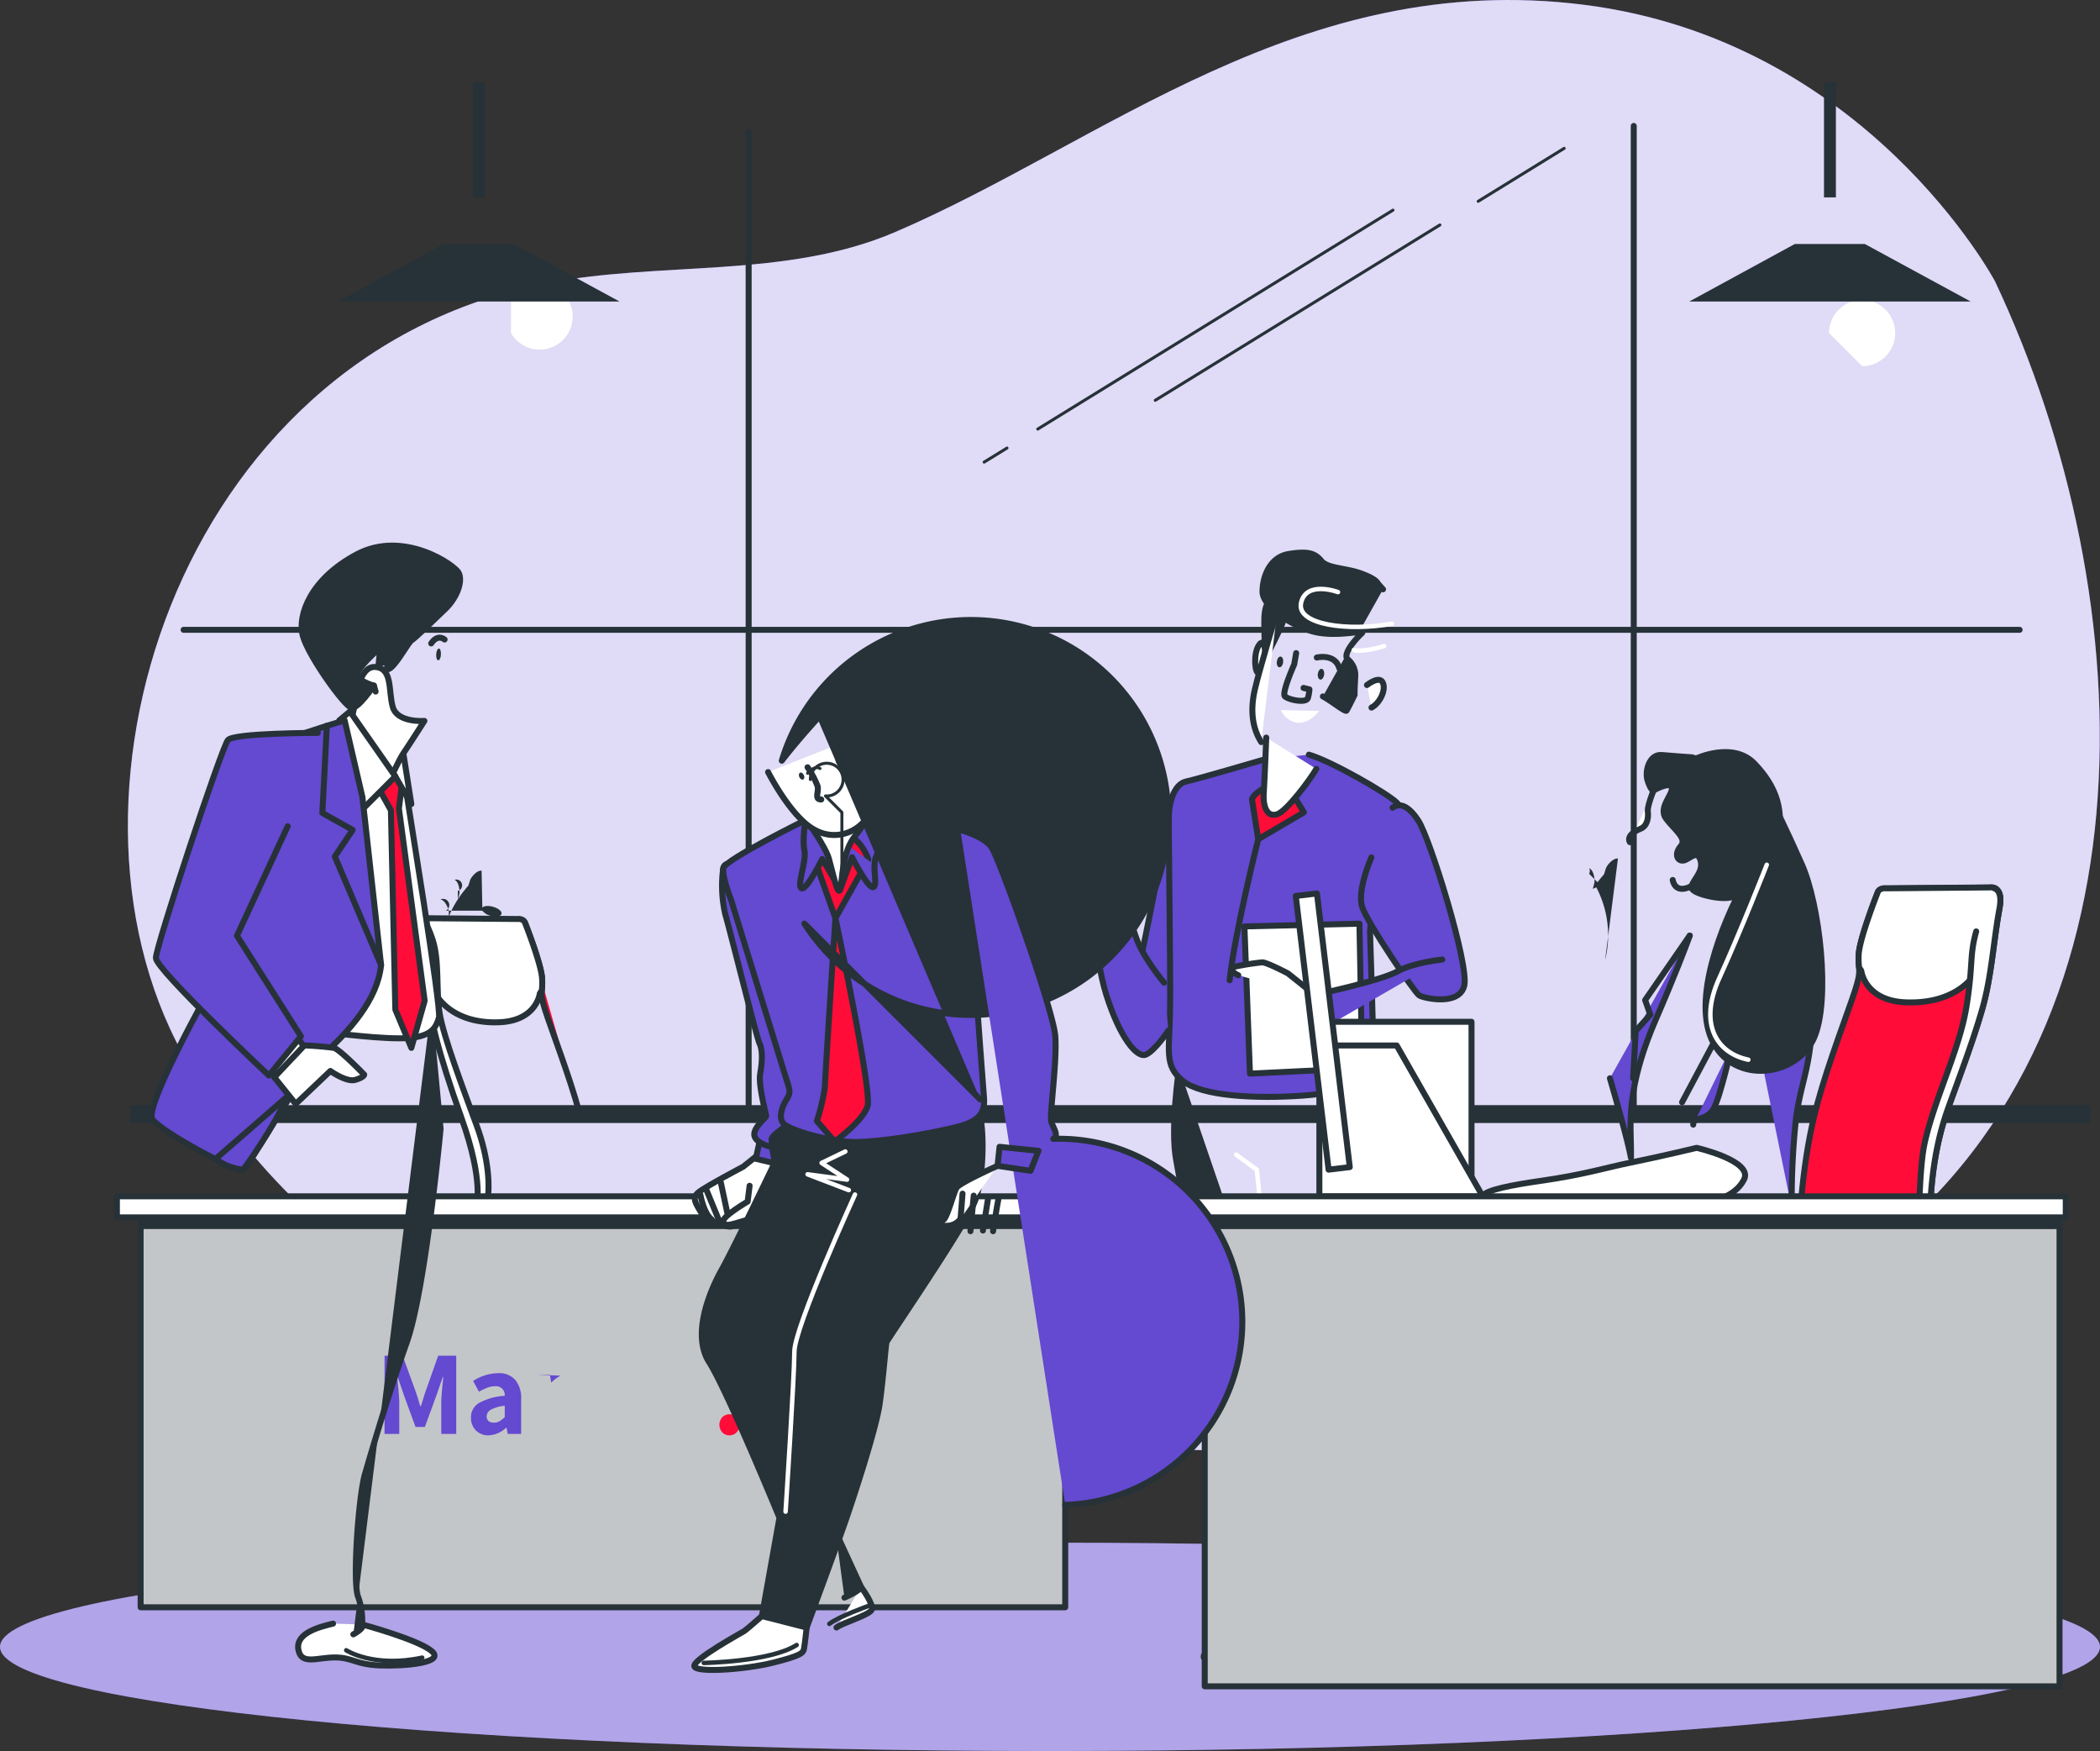 <svg xmlns="http://www.w3.org/2000/svg" width="350.768" height="292.404" viewBox="0 0 350.768 292.404">
  <rect x="0" y="0" width="350.768" height="292.404" fill="#333333" stroke="none"/>
  <g id="Groupe_7" data-name="Groupe 7" transform="translate(-0.792 -0.552)">
    <path id="Tracé_322" data-name="Tracé 322" d="M334.013,47.514S312.6,7.3,265.329,1.346,185.038,24.434,150.251,39.331c-18.225,7.8-39.028,4.777-58.37,8.552C30.035,59.955,6.732,135.589,32.5,178.616c22.3,37.236,61.548,56.6,121.317,61.072s101.693,9.679,155.223-26.81S358.987,100.4,334.013,47.514Z" fill="#6449d1"/>
    <path id="Tracé_323" data-name="Tracé 323" d="M334.013,47.514S312.6,7.3,265.329,1.346,185.038,24.434,150.251,39.331c-18.225,7.8-39.028,4.777-58.37,8.552C30.035,59.955,6.732,135.589,32.5,178.616c22.3,37.236,61.548,56.6,121.317,61.072s101.693,9.679,155.223-26.81S358.987,100.4,334.013,47.514Z" fill="#fff" opacity="0.8"/>
    <path id="Tracé_324" data-name="Tracé 324" d="M176.176,292.956c96.862,0,175.384-7.788,175.384-17.395s-78.522-17.395-175.384-17.395S.792,265.954.792,275.561,79.314,292.956,176.176,292.956Z" fill="#6449d1"/>
    <path id="Tracé_325" data-name="Tracé 325" d="M176.176,292.956c96.862,0,175.384-7.788,175.384-17.395s-78.522-17.395-175.384-17.395S.792,265.954.792,275.561,79.314,292.956,176.176,292.956Z" fill="#fff" opacity="0.5"/>
    <path id="Tracé_326" data-name="Tracé 326" d="M349.949,185.1H22.589v2.983h327.36V185.1Zm-97.2-36.4" fill="#263238"/>
    <path id="Tracé_327" data-name="Tracé 327" d="M271.04,143.922c-.792-.088-1.76.994-2.015,1.637,0,.061-.317.976-.3.976l-.476.563c-.316.379-.66.81-1,1.3a17.242,17.242,0,0,1,1.654,12.457" fill="#263238"/>
    <path id="Tracé_328" data-name="Tracé 328" d="M266.842,148.973s.255-.933.264-.995c.1-.7-.123-2.111-.88-2.455a.948.948,0,0,1-.005.94l1.952,1.952" fill="#263238"/>
    <path id="Tracé_329" data-name="Tracé 329" d="M81.233,145.946c-.748-.079-1.646.941-1.919,1.557,0,.062-.3.933-.281.933-.15.158-.3.334-.458.528-.29.361-.624.774-.95,1.24a17.973,17.973,0,0,0-.986,1.567,12.492,12.492,0,0,0-.88,1.9v-.88c-.088-.668-.65-1.909-1.39-2.041a1.037,1.037,0,0,1,.88,1.878h6.107a2.715,2.715,0,0,0,1.828.931c.8.11,1.387-.1,1.387-.487s-.588-.851-1.387-1.086-1.574-.175-1.828.141" fill="#263238"/>
    <path id="Tracé_330" data-name="Tracé 330" d="M77.282,150.741s.237-.88.246-.932c.088-.669-.123-2.015-.8-2.341a.97.97,0,1,1,.537,1.864" fill="#263238"/>
    <path id="Tracé_331" data-name="Tracé 331" d="M273.68,186.86V21.584M125.84,186.86V22.613M31.46,105.726H338.131" fill="none" stroke="#263238" stroke-linecap="round" stroke-linejoin="round" stroke-width="1"/>
    <path id="Tracé_332" data-name="Tracé 332" d="M77.757,32.195h6.028" fill="#263238"/>
    <path id="Tracé_333" data-name="Tracé 333" d="M86.143,50.646a5.525,5.525,0,1,1,0,5.525" fill="#fff"/>
    <path id="Tracé_334" data-name="Tracé 334" d="M104.271,50.9h-47L74.9,41.3H86.6l17.67,9.6ZM81.76,14.307H79.772V33.515h1.989V14.307ZM303.442,32.195h6.019" fill="#263238"/>
    <path id="Tracé_335" data-name="Tracé 335" d="M306.3,56.172a5.526,5.526,0,1,1,5.527,5.527" fill="#fff"/>
    <path id="Tracé_336" data-name="Tracé 336" d="M329.956,50.9h-47l17.626-9.6h11.7Zm-22.51-36.594h-1.989V33.515h1.989Z" fill="#263238"/>
    <path id="Tracé_337" data-name="Tracé 337" d="M168.995,75.37l-3.819,2.35m68.288-42.076L174.134,72.2M241.3,38.117,193.758,67.4m68.3-42.076-14.361,8.843" fill="none" stroke="#263238" stroke-linecap="round" stroke-linejoin="round" stroke-width="0.5"/>
    <path id="Tracé_338" data-name="Tracé 338" d="M197.739,178.915s-1.531,10.145-.458,15.521,5.069,31.676,6.16,42.419,6.3,27.039,6.609,27.813-.458,2.912-.458,3.836.308,3.08.308,3.08-4.461,2.912-6.767,4.3-1.223,2,.924,2.3,32.56,0,32.56,0,.766-.15-.158-1.531-7.225-5.684-7.225-5.684" fill="#263238" stroke="#263238" stroke-linecap="round" stroke-miterlimit="10" stroke-width="1"/>
    <path id="Tracé_339" data-name="Tracé 339" d="M236.468,276.652c-.924-1.382-7.225-5.684-7.225-5.684v-.308" fill="#fff" stroke="#263238" stroke-linecap="round" stroke-linejoin="round" stroke-width="1"/>
    <path id="Tracé_340" data-name="Tracé 340" d="M203.327,276.836s5.659.414,8-.272" fill="none" stroke="#263238" stroke-linecap="round" stroke-linejoin="round" stroke-width="0.75"/>
    <path id="Tracé_341" data-name="Tracé 341" d="M196.076,136.5s-4.4,23.757-5.535,27.329-.7,11.878,2.64,10.91,4.4-5.939,4.69-7.32.554-25.517.554-29.687S196.076,136.5,196.076,136.5Z" fill="#6449d1" stroke="#263238" stroke-linecap="round" stroke-linejoin="round" stroke-width="1"/>
    <path id="Tracé_342" data-name="Tracé 342" d="M212.1,127.336s-11.352,3.335-13.2,3.722-2.763,3.15-2.86,5.438.29,25.648.193,32.617-1.047,9.344,2.1,11.913,12.021,3.054,20.125,2.482,11.74-3.053,11.74-6.67-.572-20.791-.572-20.791.88-10.013,2.86-14.307,3.141-5.631,1.619-7.154-10.974-6.959-14.687-8.015" fill="#6449d1" stroke="#263238" stroke-linecap="round" stroke-linejoin="round" stroke-width="1"/>
    <path id="Tracé_343" data-name="Tracé 343" d="M209.909,134.015l1.047,6.678,7.63-4.488-3.335-5.437s-4.673,1.434-5.342,3.247Z" fill="#ff0c39" stroke="#263238" stroke-linecap="round" stroke-linejoin="round" stroke-width="1"/>
    <path id="Tracé_344" data-name="Tracé 344" d="M212.7,123.878" fill="#6449d1" stroke="#263238" stroke-linecap="round" stroke-linejoin="round" stroke-width="1"/>
    <path id="Tracé_345" data-name="Tracé 345" d="M212.127,110.513s-.158-3.766-.158-6.063.325-3.519,1.716-4.021,1.8,1.646,1.76,2.79S212.127,110.513,212.127,110.513Z" fill="#263238" stroke="#263238" stroke-linecap="round" stroke-linejoin="round" stroke-width="1"/>
    <path id="Tracé_346" data-name="Tracé 346" d="M212.127,109.615s-.079-2.789-1.065-1.311-.651,4.919,0,4.593,1.065-3.282,1.065-3.282Zm.167,14.105s-.246,6.634-.413,9.256.739,4.1,2.3,3.52,5.333-5.579,6.477-7.541" fill="#fff" stroke="#263238" stroke-linecap="round" stroke-linejoin="round" stroke-width="1"/>
    <path id="Tracé_347" data-name="Tracé 347" d="M214.16,102.4s-2.948,9.758-3.766,13.278-.414,6.485,1.064,8.8" fill="#fff" stroke="#263238" stroke-linecap="round" stroke-linejoin="round" stroke-width="1"/>
    <path id="Tracé_348" data-name="Tracé 348" d="M229.12,114.948s2.05-1.646,2.64-.414-.493,3.44-1.884,4.179" fill="#fff" stroke="#263238" stroke-linecap="round" stroke-linejoin="round" stroke-width="1"/>
    <path id="Tracé_349" data-name="Tracé 349" d="M231.8,98.96l-.88-.985s-.079-.66-2.711-1.637-5.658-.827-6.723-2.138-2.3-1.637-5.412-1.144-4.4,3.687-4.4,6.309,5.659,6.317,9.592,6.889,7.8-.66,6.97.079-3.2,3.362-2.376,4.268a3.533,3.533,0,0,1,1.311,2.543c0,.73-.15,2.419-.114,3.44-.317.642-1.162,2.358-1.356,2.64s-2.543-1.637-3.942-2.376" fill="#263238" stroke="#263238" stroke-linecap="round" stroke-linejoin="round" stroke-width="1"/>
    <path id="Tracé_350" data-name="Tracé 350" d="M224.28,99.427s-5.28-1.98-6.16,1.759,7.92,4.84,15.18,3.52m-6.38,4.4s1.54.44,5.06-.66" fill="none" stroke="#fff" stroke-linecap="round" stroke-linejoin="round" stroke-width="0.75"/>
    <path id="Tracé_351" data-name="Tracé 351" d="M217.293,109.615l-.326,1.883s-2.129,4.761-1.557,5.332,3.608,1.232,3.854.247a6.7,6.7,0,0,0,.246-1.4l-.985-.247m2.217-5.076s3.027-.74,3.767,1.8m-7.867-3.361" fill="none" stroke="#263238" stroke-linecap="round" stroke-linejoin="round" stroke-width="1"/>
    <path id="Tracé_352" data-name="Tracé 352" d="M221.966,113.214c-.071.493-.361.88-.652.818s-.475-.475-.4-.968.352-.879.651-.818S222.027,112.721,221.966,113.214Zm-6.847-2.05c-.071.493-.361.88-.651.818s-.476-.466-.4-.968.352-.88.651-.818S215.18,110.671,215.119,111.164Z" fill="#263238"/>
    <path id="Tracé_353" data-name="Tracé 353" d="M221.147,119.285c-3.432,4.074-6.16.713-6.4-.158Z" fill="#fff"/>
    <path id="Tracé_354" data-name="Tracé 354" d="M210.957,140.693s-4,15.925-4.77,23.554" fill="#ff0c39" stroke="#263238" stroke-linecap="round" stroke-linejoin="round" stroke-width="1"/>
    <path id="Tracé_355" data-name="Tracé 355" d="M229.859,143.728s-2.455,5.535-1.531,8.3,8.756,14.289,9.522,14.755,6.767,1.839,7.532-1.689-5.684-24.434-7.682-27.505-3.52-2.772-4.3-2.156" fill="#6449d1"/>
    <path id="Tracé_356" data-name="Tracé 356" d="M229.859,143.728s-2.455,5.535-1.531,8.3,8.756,14.289,9.522,14.755,6.767,1.839,7.532-1.689-5.684-24.434-7.682-27.505-3.52-2.772-4.3-2.156" fill="none" stroke="#263238" stroke-linecap="round" stroke-linejoin="round" stroke-width="1"/>
    <path id="Tracé_357" data-name="Tracé 357" d="M208.651,155.255l.924,24.584,18.753-.916-.467-24.126-19.21.458Z" fill="#fff" stroke="#263238" stroke-linecap="round" stroke-linejoin="round" stroke-width="1"/>
    <path id="Tracé_358" data-name="Tracé 358" d="M241.7,160.789s-4.761.458-7.533,2-13.525,3.837-13.525,3.837l.616,5.992" fill="#6449d1"/>
    <path id="Tracé_359" data-name="Tracé 359" d="M241.7,160.789s-4.761.458-7.533,2-13.525,3.837-13.525,3.837l.616,5.992" fill="none" stroke="#263238" stroke-linecap="round" stroke-linejoin="round" stroke-width="1"/>
    <path id="Tracé_360" data-name="Tracé 360" d="M221.1,167.239,215.92,163.1s-3.52-1.848-4.3-1.848a45.02,45.02,0,0,0-4.761.765c-.616.159-.308.924.766,1.391" fill="#fff" stroke="#263238" stroke-linecap="round" stroke-linejoin="round" stroke-width="1"/>
    <path id="Tracé_361" data-name="Tracé 361" d="M195.231,164.652s-3.59-4.276-4.69-7.594-3.591-9.678-3.591-9.678l-4-.141s.414,12.424,2.64,19.472,5.1,10.629,6.627,9.942,3.731-4,3.731-4" fill="#6449d1"/>
    <path id="Tracé_362" data-name="Tracé 362" d="M195.231,164.652s-3.59-4.276-4.69-7.594-3.591-9.678-3.591-9.678l-4-.141s.414,12.424,2.64,19.472,5.1,10.629,6.627,9.942,3.731-4,3.731-4" fill="none" stroke="#263238" stroke-linecap="round" stroke-linejoin="round" stroke-width="1"/>
    <path id="Tracé_363" data-name="Tracé 363" d="M191.1,131.8" fill="#fff" stroke="#263238" stroke-linecap="round" stroke-linejoin="round" stroke-width="1"/>
    <path id="Tracé_364" data-name="Tracé 364" d="M182.163,137.2s.493-2.578,1.4-3.212,4.057-2.446,4.189-1.6-.977,1.76-1.76,2.367-2.446,2.8-2.446,3.774a8.135,8.135,0,0,0,.563,2.376s-.88,1.61-1.54,1.813-1.17-2.93-.4-5.517Z" fill="#fff" stroke="#263238" stroke-linecap="round" stroke-linejoin="round" stroke-width="1"/>
    <path id="Tracé_365" data-name="Tracé 365" d="M182.3,138.739s.493-2.586,1.4-3.211,4.048-2.446,4.189-1.61-.977,1.759-1.76,2.375-2.447,2.8-2.447,3.775a8.105,8.105,0,0,0,.564,2.376s-.88,1.6-1.54,1.812S181.538,141.326,182.3,138.739Z" fill="#fff" stroke="#263238" stroke-linecap="round" stroke-linejoin="round" stroke-width="1"/>
    <path id="Tracé_366" data-name="Tracé 366" d="M182.48,145.655s-1.118-3.845-.977-5.376.7-2.868,1.47-2.939,4.048-1.258,4.048-.351-3,1.891-3,1.891,1.883,2.446,1.813,3.7" fill="#fff"/>
    <path id="Tracé_367" data-name="Tracé 367" d="M182.48,145.655s-1.118-3.845-.977-5.376.7-2.868,1.47-2.939,4.048-1.258,4.048-.351-3,1.891-3,1.891,1.883,2.446,1.813,3.7" fill="none" stroke="#263238" stroke-linecap="round" stroke-linejoin="round" stroke-width="1"/>
    <path id="Tracé_368" data-name="Tracé 368" d="M207.27,193.362l3.458,2.534,8.07,79.295" fill="none" stroke="#fff" stroke-linecap="round" stroke-linejoin="round" stroke-width="0.75"/>
    <path id="Tracé_369" data-name="Tracé 369" d="M88.493,154.665s2.728,6.872,2.851,9.336-.51,2.067.52,5.279,4.021,10.884,5.71,17.1" fill="#ff0c39" stroke="#263238" stroke-linecap="round" stroke-linejoin="round" stroke-width="1"/>
    <path id="Tracé_370" data-name="Tracé 370" d="M69.978,155.44c.15-1.813,1.53-1.558,1.53-1.558l15.691.132s1.038-.132,1.294.651c0,0,2.728,6.872,2.85,9.336a11.075,11.075,0,0,1-.052,1.944l-.334.511s-.52,4.54-6.741,4.8-9.68-2.6-11.018-5.323-1.813-7.127-2.85-9.679c-.106-.3-.239-.519-.37-.818Z" fill="#fff" stroke="#263238" stroke-linecap="round" stroke-linejoin="round" stroke-width="1"/>
    <path id="Tracé_371" data-name="Tracé 371" d="M72.424,166.72c0-3.115-1.69-6.221-2.34-9.723-.45-2.42.4-2.983.976-3.1.22.079,1.02.545,2.006,3.616,1.17,3.625.52,8.42,1.17,12.318s3.89,12.451,6.222,18.8c1.919,5.227,2.35,10.277,1.567,13.348h-1.7s1.426-3.889-2.464-14.773-5.438-17.4-5.438-20.492Zm96.035,35.028H152.847" fill="#fff" stroke="#263238" stroke-linecap="round" stroke-linejoin="round" stroke-width="1"/>
    <path id="Tracé_372" data-name="Tracé 372" d="M166.505,150.169l-3.539-.425-5.482,45.7,3.539.425Zm.017-.018" fill="#fff" stroke="#263238" stroke-linecap="round" stroke-linejoin="round" stroke-width="1"/>
    <path id="Tracé_373" data-name="Tracé 373" d="M178.719,201.642H24.279v67.311h154.44Z" fill="#263238"/>
    <path id="Tracé_374" data-name="Tracé 374" d="M178.719,201.642H24.279v67.311h154.44Z" fill="#fff" opacity="0.72"/>
    <path id="Tracé_375" data-name="Tracé 375" d="M178.719,201.642H24.279v67.311h154.44Z" fill="none" stroke="#263238" stroke-linecap="round" stroke-linejoin="round" stroke-width="1"/>
    <path id="Tracé_376" data-name="Tracé 376" d="M178.754,203.551H24.3v2.235H178.754Z" fill="#263238"/>
    <path id="Tracé_377" data-name="Tracé 377" d="M180.039,200.322H20.319v3.52h159.72Z" fill="#fff" stroke="#263238" stroke-linecap="round" stroke-linejoin="round" stroke-width="1"/>
    <path id="Tracé_378" data-name="Tracé 378" d="M333.2,148.77l-17.353.15s-1.144-.15-1.435.712c0,0-3.009,7.6-3.159,10.33s.581,2.288-.572,5.878-4.444,12.045-6.31,18.935c-2.508,9.256-3.159,19.076-3.317,28.622,0,1.531-.942,14.721,1.443,14.721,1.98,0,20.24,2.419,20.46-1.1.88-14.025-1.654-27.734,3.221-41.354,1.892-5.28,4.057-10.893,5.667-16.437s1.883-11.306,2.93-16.981c.722-3.907-1.575-3.476-1.575-3.476Z" fill="#ff0c39" stroke="#263238" stroke-linecap="round" stroke-linejoin="round" stroke-width="1"/>
    <path id="Tracé_379" data-name="Tracé 379" d="M334.9,150.46c-.167-2-1.7-1.716-1.7-1.716l-17.353.149s-1.144-.149-1.435.713c0,0-3.009,7.6-3.159,10.33a13.5,13.5,0,0,0,.062,2.156l.369.563s.572,5.024,7.463,5.279,10.753-2.868,12.188-5.878,2.006-7.918,3.159-10.752c.114-.237.255-.528.4-.844Z" fill="#fff" stroke="#263238" stroke-linecap="round" stroke-linejoin="round" stroke-width="1"/>
    <path id="Tracé_380" data-name="Tracé 380" d="M330.88,156.091c-1.162,4.188-.466,5.358-1.628,12.573s-5.35,15.354-6.987,22.807-.88,33.752-.7,34.913a11.2,11.2,0,0,1,.105,1.866c.775-.291,1.25-.7,1.285-1.241.88-14.025-1.654-27.734,3.221-41.354,1.892-5.28,4.057-10.893,5.667-16.436s1.883-11.307,2.93-16.982c.44-2.376-.255-3.133-.88-3.352" fill="#fff" stroke="#263238" stroke-linecap="round" stroke-linejoin="round" stroke-width="1"/>
    <path id="Tracé_381" data-name="Tracé 381" d="M269.7,180.613c.88,2.983,2.992,10.418,3.52,13.295,0-1.232,0-2.42-.044-3.4-.141-4.153,0-10.04,4.162-19.648,3.194-7.382,5.034-12.213,5.711-14.078" fill="#6449d1" stroke="#263238" stroke-linecap="round" stroke-linejoin="round" stroke-width="1"/>
    <path id="Tracé_382" data-name="Tracé 382" d="M248.046,201.264s-1.875,2.833-3.2,4.637-3.449,5.279-1.971,5.429,3.124-1.311,4.77-2.138" fill="#fff" stroke="#263238" stroke-linecap="round" stroke-linejoin="round" stroke-width="1"/>
    <path id="Tracé_383" data-name="Tracé 383" d="M248.926,204.924s-8,0-9.3.748-5.764,21.751-9.477,30.3c0,0-2.975,7.435-5.4,10.972-.88,1.241-4.84,2.789-7.629,3.52s-3.9,1.3-3.52,2.05,6.16,2.041,8.738,2.419a15.366,15.366,0,0,0,5.025-.378c.748,0,1.672.933,3.159.378s.554-4.469.554-6.7,2.79-10.225,5.949-13.577,9.3-16.172,10.6-20.079,1.672-4.83,1.672-4.83" fill="#fff"/>
    <path id="Tracé_384" data-name="Tracé 384" d="M248.926,204.924s-8,0-9.3.748-5.764,21.751-9.477,30.3c0,0-2.975,7.435-5.4,10.972-.88,1.241-4.84,2.789-7.629,3.52s-3.9,1.3-3.52,2.05,6.16,2.041,8.738,2.419a15.366,15.366,0,0,0,5.025-.378c.748,0,1.672.933,3.159.378s.554-4.469.554-6.7,2.79-10.225,5.949-13.577,9.3-16.172,10.6-20.079,1.672-4.83,1.672-4.83" fill="none" stroke="#263238" stroke-linecap="round" stroke-linejoin="round" stroke-width="1"/>
    <path id="Tracé_385" data-name="Tracé 385" d="M247,209.411" fill="#fff" stroke="#263238" stroke-linecap="round" stroke-linejoin="round" stroke-width="1"/>
    <path id="Tracé_386" data-name="Tracé 386" d="M242.6,209.015s6.328,6.881,14.362,10.075l2.79-13.568s-11.907-2.05-20.091.185" fill="#fff"/>
    <path id="Tracé_387" data-name="Tracé 387" d="M242.6,209.015s6.328,6.881,14.362,10.075l2.79-13.568s-11.907-2.05-20.091.185" fill="none" stroke="#263238" stroke-linecap="round" stroke-linejoin="round" stroke-width="1"/>
    <path id="Tracé_388" data-name="Tracé 388" d="M300.08,202.372a125.149,125.149,0,0,1,.722-15.2c.88-6.449,2.728-8.746,2.728-18.636,0-9.212-9.319-11.438-12.8-11.966" fill="#6449d1" stroke="#263238" stroke-linecap="round" stroke-linejoin="round" stroke-width="1"/>
    <path id="Tracé_389" data-name="Tracé 389" d="M283.017,156.795l-7.436,10.761.863,2.437-2.438,2.727-.431,7.893m16.35-19.8-.431,8.6-3.01,1.865,1.144,2.3-5.878,11.042" fill="none" stroke="#263238" stroke-linecap="round" stroke-linejoin="round" stroke-width="1"/>
    <path id="Tracé_390" data-name="Tracé 390" d="M277.587,131.1s-1.7,3.819-1.557,4.954-.132,2.472-1.232,2.9-2.3,1.293-1.76,2.234" fill="#fff" stroke="#263238" stroke-linecap="round" stroke-linejoin="round" stroke-width="1"/>
    <path id="Tracé_391" data-name="Tracé 391" d="M280.192,147.5s.3,2.42,3.019,1.074" fill="none" stroke="#263238" stroke-linecap="round" stroke-linejoin="round" stroke-width="1"/>
    <path id="Tracé_392" data-name="Tracé 392" d="M283.448,127.02s-3.062-.2-5.1-.388-2.851,2.64-2.376,4.2.942,1.76.942,1.76,2.833-1.645,3.115-.528-2.341,3.326-.959,5.183,3.59,3.308,2.455,4.61-.563,2.526.44,2.4,2.349-2.023,2.895.071-2,3.713-1.452,4.663,5.764,2.173,7.225,1.126,5.1-2.067,6.811-8.059,0-10.26-3.608-14.008-9.777-.818-9.777-.818l-.607-.211Z" fill="#263238" stroke="#263238" stroke-linecap="round" stroke-linejoin="round" stroke-width="1"/>
    <path id="Tracé_393" data-name="Tracé 393" d="M289.027,131.833" fill="none" stroke="#fff" stroke-linecap="round" stroke-linejoin="round" stroke-width="0.75"/>
    <path id="Tracé_394" data-name="Tracé 394" d="M248.046,201.264l.431-1c.431-1,5.034-1.857,9.583-2.508,7.366-1.047,10.965-2.226,15.233-3.088,5.28-1.074,10.894-2.437,10.894-2.437s9.469,2.146,7.92,5.279-5.887,3.73-5.887,3.73H250.264" fill="#fff"/>
    <path id="Tracé_395" data-name="Tracé 395" d="M248.046,201.264l.431-1c.431-1,5.034-1.857,9.583-2.508,7.366-1.047,10.965-2.226,15.233-3.088,5.28-1.074,10.894-2.437,10.894-2.437s9.469,2.146,7.92,5.279-5.887,3.73-5.887,3.73H250.264" fill="none" stroke="#263238" stroke-linecap="round" stroke-linejoin="round" stroke-width="1"/>
    <path id="Tracé_396" data-name="Tracé 396" d="M290.075,175.158s-1.866,8.323-3.019,10.47-3.581,1.434-3.44,2.728" fill="#6449d1"/>
    <path id="Tracé_397" data-name="Tracé 397" d="M290.075,175.158s-1.866,8.323-3.019,10.47-3.581,1.434-3.44,2.728" fill="none" stroke="#263238" stroke-linecap="round" stroke-linejoin="round" stroke-width="1"/>
    <path id="Tracé_398" data-name="Tracé 398" d="M287.329,189.922" fill="none" stroke="#263238" stroke-linecap="round" stroke-linejoin="round" stroke-width="0.75"/>
    <path id="Tracé_399" data-name="Tracé 399" d="M295.575,136.98s.281,4.3-3.441,11.042-8.9,19.648-5.166,26.67,13.913,5.6,16.782-.713,1-22.376-2.006-29.115-4.3-9.178-4.3-9.178-1.76-.862-1.865,1.294Z" fill="#263238" stroke="#263238" stroke-linecap="round" stroke-linejoin="round" stroke-width="1"/>
    <path id="Tracé_400" data-name="Tracé 400" d="M296.947,175.615" fill="none" stroke="#fff" stroke-linecap="round" stroke-linejoin="round" stroke-width="0.75"/>
    <path id="Tracé_401" data-name="Tracé 401" d="M295.9,144.96s-4.4,11.219-7.92,18.918-.44,12.538,4.84,13.638" fill="none" stroke="#fff" stroke-linecap="round" stroke-linejoin="round" stroke-width="0.75"/>
    <path id="Tracé_402" data-name="Tracé 402" d="M281.134,202.373s-.651,7.32.7,8.332,11.158,4.065,17.6,2.033m-26.057-7.409,6.089,1.021" fill="none" stroke="#263238" stroke-linecap="round" stroke-linejoin="round" stroke-width="1"/>
    <path id="Tracé_403" data-name="Tracé 403" d="M249.472,274.347c2.085-.88,4.4-4.558,6.661-4.4,2.4.141,2.7-1.012,2.7-3.387" fill="#6449d1" stroke="#263238" stroke-linecap="round" stroke-linejoin="round" stroke-width="1"/>
    <path id="Tracé_404" data-name="Tracé 404" d="M297.361,261.993l-.115-.088v-16.2h2.324V235.465h-8.616v10.242h2.332v16.5l-20.6,6.564V270.4" fill="#263238" stroke="#263238" stroke-linecap="round" stroke-linejoin="round" stroke-width="1"/>
    <path id="Tracé_405" data-name="Tracé 405" d="M320.76,225.469H271.92" fill="#263238" stroke="#263238" stroke-linecap="round" stroke-linejoin="round" stroke-width="1"/>
    <path id="Tracé_406" data-name="Tracé 406" d="M222.42,199.09h24.164V171.181H222.42Z" fill="#fff" stroke="#263238" stroke-linecap="round" stroke-linejoin="round" stroke-width="1"/>
    <path id="Tracé_407" data-name="Tracé 407" d="M248.459,200.34H221.17v-25.2h12.919Z" fill="#fff" stroke="#263238" stroke-linecap="round" stroke-linejoin="round" stroke-width="1"/>
    <path id="Tracé_408" data-name="Tracé 408" d="M215.318,201.748H230.93" fill="#fff" stroke="#263238" stroke-linecap="round" stroke-linejoin="round" stroke-width="1"/>
    <path id="Tracé_409" data-name="Tracé 409" d="M222.71,195.873l3.539-.424-5.483-45.7-3.538.424Z" fill="#fff" stroke="#263238" stroke-linecap="round" stroke-linejoin="round" stroke-width="1"/>
    <path id="Tracé_410" data-name="Tracé 410" d="M217.254,150.151" fill="#fff" stroke="#263238" stroke-linecap="round" stroke-linejoin="round" stroke-width="1"/>
    <path id="Tracé_411" data-name="Tracé 411" d="M344.8,201.642H202.021v80.509H344.8Z" fill="#263238"/>
    <path id="Tracé_412" data-name="Tracé 412" d="M344.8,201.642H202.021v80.509H344.8Z" fill="#fff" opacity="0.72"/>
    <path id="Tracé_413" data-name="Tracé 413" d="M344.8,201.642H202.021v80.509H344.8Z" fill="none" stroke="#263238" stroke-linecap="round" stroke-linejoin="round" stroke-width="1"/>
    <path id="Tracé_414" data-name="Tracé 414" d="M344.7,203.578h-142.6V205.8H344.7v-2.226Z" fill="#263238"/>
    <path id="Tracé_415" data-name="Tracé 415" d="M345.84,200.322H198.906v3.52H345.84Z" fill="#fff" stroke="#263238" stroke-linecap="round" stroke-linejoin="round" stroke-width="1"/>
    <path id="Tracé_416" data-name="Tracé 416" d="M65.025,226.94h3.02l2.18,6q.3.859.52,1.64l.26.82h.08l.36-1.14q.321-1.08.42-1.32l2.12-6H77V240H74.5v-5.18q0-1.1.26-3.56l.08-.78h-.08l-1.06,3.06-1.94,5.3h-1.56l-1.94-5.3-1.04-3.06h-.08l.08.78q.261,2.46.26,3.56V240h-2.46ZM82.4,240.24a2.858,2.858,0,0,1-2.14-.84,2.953,2.953,0,0,1-.8-2.12,2.738,2.738,0,0,1,1.34-2.44,10.086,10.086,0,0,1,4.3-1.2,1.465,1.465,0,0,0-1.64-1.6,3.575,3.575,0,0,0-1.26.24,9.514,9.514,0,0,0-1.4.68l-.98-1.8a7.863,7.863,0,0,1,4.16-1.3,3.62,3.62,0,0,1,2.88,1.12,4.831,4.831,0,0,1,.98,3.3V240H85.6l-.2-1.04h-.06A4.531,4.531,0,0,1,82.4,240.24Zm.9-2.12a1.834,1.834,0,0,0,.9-.22,4.725,4.725,0,0,0,.9-.7v-1.9a6.171,6.171,0,0,0-2.32.66,1.281,1.281,0,0,0-.7,1.1,1.007,1.007,0,0,0,.32.8,1.392,1.392,0,0,0,.9.26Zm7.128-8.02h2.22l.2,1.28h.08a6.462,6.462,0,0,1,1.48-1.1" fill="#6449d1"/>
    <path id="Tracé_417" data-name="Tracé 417" d="M122.635,240.24a1.6,1.6,0,0,1-1.2-.5,1.894,1.894,0,0,1,0-2.52,1.69,1.69,0,0,1,2.4,0,1.894,1.894,0,0,1,0,2.52A1.6,1.6,0,0,1,122.635,240.24Z" fill="#ff0c39"/>
    <path id="Tracé_418" data-name="Tracé 418" d="M127.135,193.617l-2.2,1.76s-6.265,3.3-7.48,4.285-.325,1.98.335,3.194,3.845,2.525,4.945,2.525,6.16-2.419,6.935-3.845,1.54-6.493,1.54-6.493l-4.075-1.426Z" fill="#fff" stroke="#263238" stroke-linecap="round" stroke-linejoin="round" stroke-width="1"/>
    <path id="Tracé_419" data-name="Tracé 419" d="M126,198.562l-.326,2.64s-4.514,2.64-4.074,3.414.88.546,3.52-.22,4.4-2.2,4.514-2.86m-8.439-3.519,1.1,5.165m-3.52-3.96,2.314,5.614m-3.3-4.734s.545,3.08,1.865,4.074" fill="none" stroke="#263238" stroke-linecap="round" stroke-linejoin="round" stroke-width="1"/>
    <path id="Tracé_420" data-name="Tracé 420" d="M127.909,190.1l-.88,3.959,4.18.986,1.866-4.4Z" fill="#6449d1" stroke="#263238" stroke-linecap="round" stroke-linejoin="round" stroke-width="1"/>
    <path id="Tracé_421" data-name="Tracé 421" d="M121.6,145.5a21.351,21.351,0,0,0,.343,7.752c.985,3.414,5.165,20.351,5.72,21.557s.44,3.079.105,5.059.995,6.713.995,7.039-1.875,1.654-1.98,2.974,2.085,2.2,4.065,2.42,3.3,0,4.515-5.5-2.315-12.872-4.515-21.557-5.165-15.072-5.605-16.832-2.975-4.945-3.643-2.912Z" fill="#6449d1" stroke="#263238" stroke-linecap="round" stroke-linejoin="round" stroke-width="1"/>
    <path id="Tracé_422" data-name="Tracé 422" d="M144.629,265.583s2.2,2.93,1.76,3.81-4.989,2.2-5.869,2.938" fill="#fff" stroke="#263238" stroke-linecap="round" stroke-linejoin="round" stroke-width="1"/>
    <path id="Tracé_423" data-name="Tracé 423" d="M145.835,268.733s-4.937,1.76-6.521,2.991" fill="none" stroke="#263238" stroke-linecap="round" stroke-linejoin="round" stroke-width="0.75"/>
    <path id="Tracé_424" data-name="Tracé 424" d="M140.37,256.344l4.26,9.239s-.15.589-2.79,1.76" fill="#263238" stroke="#263238" stroke-linecap="round" stroke-linejoin="round" stroke-width="1"/>
    <path id="Tracé_425" data-name="Tracé 425" d="M133.189,187.863s-3.379,2.05-3.52,2.93a17.283,17.283,0,0,0,.581,3.81s-6.89,14.377-8.941,18.037-4.989,10.849-2.059,15.4,11.739,25.957,11.739,25.957l-2.939,16.427,7.48,1.91s4.55-12.319,6.16-16.868,5.43-16.278,6.019-20.387,1.021-9.969,1.171-10.409,12.909-19.067,14.669-23.316,1.611-13.2.731-15.108-31.091,1.619-31.091,1.619Z" fill="#263238" stroke="#263238" stroke-linecap="round" stroke-linejoin="round" stroke-width="1"/>
    <path id="Tracé_426" data-name="Tracé 426" d="M141.989,192.843l-3.96,1.91,4.251,2.78-6.6-.88,6.89,2.64" fill="none" stroke="#fff" stroke-linecap="round" stroke-linejoin="round" stroke-width="0.75"/>
    <path id="Tracé_427" data-name="Tracé 427" d="M152.84,194.752l-8.07,3.221s10.12-1.91,14.67-1.76" fill="none" stroke="#263238" stroke-linecap="round" stroke-linejoin="round" stroke-width="1"/>
    <path id="Tracé_428" data-name="Tracé 428" d="M143.6,200.032s-10.12,22.146-10.12,26.247-1.47,26.7-1.47,26.7" fill="none" stroke="#fff" stroke-linecap="round" stroke-linejoin="round" stroke-width="0.75"/>
    <path id="Tracé_429" data-name="Tracé 429" d="M135.451,137.437s-13.526,6.67-13.825,8.06,1.294,5.367,1.294,5.367,8.351,27.162,9.046,29.353.995,2.683.3,3.775-1.592,3.088-.6,4.179,7.665,3.088,11.942,3.088,11.941-1.293,16.913-2.49,4.779-3.378,4.576-5.666-3.08-41.487-3.08-42.982-10.56-3.678-14.132-3.881-11.238,0-12.435,1.2Z" fill="#6449d1" stroke="#263238" stroke-linecap="round" stroke-linejoin="round" stroke-width="1"/>
    <path id="Tracé_430" data-name="Tracé 430" d="M136.912,144.212l3.423,9.679,5.5-9.811s-1.487-4.751-5.5-4.452S136.912,144.212,136.912,144.212Z" fill="#ff0c39" stroke="#263238" stroke-linecap="round" stroke-linejoin="round" stroke-width="1"/>
    <path id="Tracé_431" data-name="Tracé 431" d="M140.335,153.873s-1.76,26.9-1.76,28.236a35.468,35.468,0,0,1-1.338,5.648l2.975,3.414s4.752-3.414,5.5-5.939-5.377-31.359-5.377-31.359Z" fill="#ff0c39" stroke="#263238" stroke-linecap="round" stroke-linejoin="round" stroke-width="1"/>
    <path id="Tracé_432" data-name="Tracé 432" d="M135.451,136.54s-.7,4.179-.3,5.974-1.294,5.869-.493,6.362S138.135,144,138.135,144l2.992,5.077,1.989-5.376s2.781,5.473,3.582,4.98-.5-3.88.7-5.57a8.81,8.81,0,1,1,8.81,8.81" fill="#6449d1" stroke="#263238" stroke-linecap="round" stroke-linejoin="round" stroke-width="1"/>
    <path id="Tracé_433" data-name="Tracé 433" d="M135.451,137.437s3.186,4.4,3.784,6.467,1.487,6.467,1.892,5.174.194-6.265,2.587-9.054,1.76-4.778,1.76-4.778-3.053,3.775-10.023,2.191Z" fill="#fff" stroke="#263238" stroke-linecap="round" stroke-linejoin="round" stroke-width="1"/>
    <path id="Tracé_434" data-name="Tracé 434" d="M129.089,129.483s3.872,7.655,7.858,9.679a6.584,6.584,0,0,0,9.249-3.177c1.091-3.079.1-7.039.1-7.039s2.191-1.293,2.49-2.983.6-2.287-1.689-3.581" fill="#fff" stroke="#263238" stroke-linecap="round" stroke-linejoin="round" stroke-width="1"/>
    <path id="Tracé_435" data-name="Tracé 435" d="M135.68,128.682a14.561,14.561,0,0,1,1.689,3.186c.2.994-.6,2.19.6,2.19" fill="none" stroke="#263238" stroke-linecap="round" stroke-linejoin="round" stroke-width="1"/>
    <path id="Tracé_436" data-name="Tracé 436" d="M136.146,130.724a2.733,2.733,0,1,1,2.528,2.742l2.742,2.742v12.568" fill="none" stroke="#263238" stroke-linecap="round" stroke-linejoin="round" stroke-width="0.5"/>
    <path id="Tracé_437" data-name="Tracé 437" d="M141.189,127.53c.141.308.088.642-.123.739s-.493-.088-.634-.4-.088-.642.123-.739S141.048,127.213,141.189,127.53Zm-6.125,2.455c.141.316.088.651-.123.739s-.493-.08-.634-.4-.088-.643.123-.739S134.923,129.668,135.064,129.985Z" fill="#263238"/>
    <path id="Tracé_438" data-name="Tracé 438" d="M135.68,129.677s1.091-1.391,2.085-.792" fill="none" stroke="#263238" stroke-linecap="round" stroke-linejoin="round" stroke-width="0.5"/>
    <path id="Tracé_439" data-name="Tracé 439" d="M137.343,120.543s-3.379,3.678-5.966,7.039a32.975,32.975,0,1,1,3.775,27.2l29.361,29.361" fill="#263238" stroke="#263238" stroke-linecap="round" stroke-linejoin="round" stroke-width="1"/>
    <path id="Tracé_440" data-name="Tracé 440" d="M138.267,111.155" fill="none" stroke="#fff" stroke-linecap="round" stroke-linejoin="round" stroke-width="0.75"/>
    <path id="Tracé_441" data-name="Tracé 441" d="M161.2,139.153s3.836,1,5.174,2.842,10.349,27.206,10.683,31.544-1,13.347-.669,14.35,1.338,2.341.335,2.842a30.576,30.576,0,0,1,2,61.12" fill="#6449d1"/>
    <path id="Tracé_442" data-name="Tracé 442" d="M161.2,139.153s3.836,1,5.174,2.842,10.349,27.206,10.683,31.544-1,13.347-.669,14.35,1.338,2.341.335,2.842a30.576,30.576,0,0,1,2,61.12" fill="none" stroke="#263238" stroke-linecap="round" stroke-linejoin="round" stroke-width="1"/>
    <path id="Tracé_443" data-name="Tracé 443" d="M167.747,192.06l-.334,3.176,5.508.827,1.329-3.334-6.5-.669Z" fill="#6449d1" stroke="#263238" stroke-linecap="round" stroke-linejoin="round" stroke-width="1"/>
    <path id="Tracé_444" data-name="Tracé 444" d="M167.413,195.237s-6.345,2.833-6.847,3.669-1.5,4.839-2.173,5.341-1.329,1.17.5,1a2.792,2.792,0,0,0,2.34-1.171" fill="#fff" stroke="#263238" stroke-linecap="round" stroke-linejoin="round" stroke-width="1"/>
    <path id="Tracé_445" data-name="Tracé 445" d="M161.235,204.079l.334-4.2m1.321,6.274.545-5.939m1.54,5.824.88-5.5m.81,5.614s.73-4.734.88-5.28" fill="none" stroke="#263238" stroke-linecap="round" stroke-linejoin="round" stroke-width="1"/>
    <path id="Tracé_446" data-name="Tracé 446" d="M128.05,270.422s-2.49,2.2-2.93,2.49-8.51,4.7-8.36,5.869,8.509.59,13.2-.59,4.989-1.61,5.13-2.34.44-3.52.44-3.52l-7.48-1.909Z" fill="#fff" stroke="#263238" stroke-linecap="round" stroke-linejoin="round" stroke-width="1"/>
    <path id="Tracé_447" data-name="Tracé 447" d="M118.353,278.244s11.1-.176,15.505-2.991" fill="none" stroke="#263238" stroke-linecap="round" stroke-linejoin="round" stroke-width="0.75"/>
    <path id="Tracé_448" data-name="Tracé 448" d="M61.325,271.83s9.363,2.525,11.6,4.461-4.461,2.525-8.624,2.376-4.6-1.338-7.577-1.338-5.65,1.338-6.1-1.337,3.274-3.713,5.8-4.311" fill="#fff" stroke="#263238" stroke-linecap="round" stroke-linejoin="round" stroke-width="1"/>
    <path id="Tracé_449" data-name="Tracé 449" d="M58.623,276.133s4.585,2.991,12.69,1.232" fill="none" stroke="#263238" stroke-linecap="round" stroke-linejoin="round" stroke-width="0.75"/>
    <path id="Tracé_450" data-name="Tracé 450" d="M51.961,273.317" fill="#fff" stroke="#263238" stroke-linecap="round" stroke-linejoin="round" stroke-width="1"/>
    <path id="Tracé_451" data-name="Tracé 451" d="M44.358,279.476" fill="none" stroke="#263238" stroke-linecap="round" stroke-linejoin="round" stroke-width="0.75"/>
    <path id="Tracé_452" data-name="Tracé 452" d="M72.624,170.336l1.76,18.724s-2.534,26.9-5.65,35.661-5.948,18.425-6.987,22-2.077,17.536-1.188,20.352a11.531,11.531,0,0,1,.74,4.162v.6s.6.449-1.488,1.637" fill="#263238" stroke="#263238" stroke-linecap="round" stroke-linejoin="round" stroke-width="1"/>
    <path id="Tracé_453" data-name="Tracé 453" d="M50.36,186.385" fill="none" stroke="#fff" stroke-linecap="round" stroke-linejoin="round" stroke-width="0.75"/>
    <path id="Tracé_454" data-name="Tracé 454" d="M56.124,173.011s8.923,1.188,12.936.88,4.6-1.927,5.05-3.414-5.35-36.849-5.649-38.935.15-5.5-2.64-6.687-8.8.88-9.812,4.91,2.235,27.338,1.338,32.388" fill="#fff" stroke="#263238" stroke-linecap="round" stroke-linejoin="round" stroke-width="1"/>
    <path id="Tracé_455" data-name="Tracé 455" d="M63.85,131.85l2.235,4.012.74,33.286,2.675,6.388,2.226-7.875-4.3-32.1.59-4.751-1.778-3.863-2.385,4.9Z" fill="#ff0c39" stroke="#263238" stroke-linecap="round" stroke-linejoin="round" stroke-width="1"/>
    <path id="Tracé_456" data-name="Tracé 456" d="M66.824,130.213l2.676,4.611-1.338-8.473-2.675,1.636,1.337,2.226Z" fill="#fff" stroke="#263238" stroke-linecap="round" stroke-linejoin="round" stroke-width="1"/>
    <path id="Tracé_457" data-name="Tracé 457" d="M60.286,117.139l-.74,3.414,6.09,10.848s1.822-4.047,2.526-5.05,3.52-5.411,3.52-5.411-4.514.36-5.28-2.314,0-6.388-2.825-6.687-3.29,5.2-3.29,5.2Z" fill="#fff" stroke="#263238" stroke-linecap="round" stroke-linejoin="round" stroke-width="1"/>
    <path id="Tracé_458" data-name="Tracé 458" d="M63.243,115.036l.29,1" fill="#fff" stroke="#263238" stroke-linecap="round" stroke-linejoin="round" stroke-width="1"/>
    <path id="Tracé_459" data-name="Tracé 459" d="M74.436,109.853c0,.546-.237.968-.457.959s-.36-.466-.326-1,.238-.968.458-.959S74.471,109.316,74.436,109.853Z" fill="#263238"/>
    <path id="Tracé_460" data-name="Tracé 460" d="M75.053,107.345s-1.11-1.02-2.236.651m.2,9.028" fill="none" stroke="#263238" stroke-linecap="round" stroke-linejoin="round" stroke-width="1"/>
    <path id="Tracé_461" data-name="Tracé 461" d="M64.325,108.683l-.29,2.719,1.716-.5s-.88,2.129.334,1.144,2.93-4.267,3.467-4.575,3.52-3.2,5.6-5.2S78.106,97.544,77.4,96.2s-9.222-7.215-17-3.088-9.882,10.163-9.064,13.489,7.04,12.019,8.193,12.151,3.714-3.713,3.714-3.713-3.353-.88-2.64-2.315,3.722-4.038,3.722-4.038Z" fill="#263238" stroke="#263238" stroke-linecap="round" stroke-linejoin="round" stroke-width="1"/>
    <path id="Tracé_462" data-name="Tracé 462" d="M59.248,109.422" fill="none" stroke="#fff" stroke-linecap="round" stroke-linejoin="round" stroke-width="0.75"/>
    <path id="Tracé_463" data-name="Tracé 463" d="M59.248,119.365l7.577,10.848-5.5,5.5-3.864-14.861,1.787-1.487Z" fill="#fff" stroke="#263238" stroke-linecap="round" stroke-linejoin="round" stroke-width="1"/>
    <path id="Tracé_464" data-name="Tracé 464" d="M55.385,121.749l-10.4,3.414s-8.175,38.935-8.8,39.973-11.29,20.237-9.953,22.287,14.08,8.922,15.154,8.474,8.624-14.862,13.2-19.024,9.266-9.361,9.856-15.151l-4.013-17.1-.449-10.7-4.593-12.178Z" fill="#6449d1" stroke="#263238" stroke-linecap="round" stroke-linejoin="round" stroke-width="1"/>
    <path id="Tracé_465" data-name="Tracé 465" d="M58.36,120.852l-2.975.9-.748,14.562,5.06,2.824-2.975,4.453,7.727,18.134-3.124-28.086-2.966-12.784Zm-9.62,62.841L36.87,194.022s1.17,1.408,4.54,1.875c0,0,5.28-7.215,7.33-12.2Z" fill="#6449d1" stroke="#263238" stroke-linecap="round" stroke-linejoin="round" stroke-width="1"/>
    <path id="Tracé_466" data-name="Tracé 466" d="M50.624,175.1a52.591,52.591,0,0,1,5.948.44c1.039.3,5.052,4.461,5.052,4.461s0,.449-1.488.88-4.162-1.487-4.162-1.487l-5.79,5.5-3.573-4.452Z" fill="#fff" stroke="#263238" stroke-linecap="round" stroke-linejoin="round" stroke-width="1"/>
    <path id="Tracé_467" data-name="Tracé 467" d="M50.184,173.459l1.338,1.778-4.91,5.2-.59-1.927Z" fill="#fff" stroke="#263238" stroke-linecap="round" stroke-linejoin="round" stroke-width="1"/>
    <path id="Tracé_468" data-name="Tracé 468" d="M53.88,122.937s-13.975,0-15.013,1.188-12.038,34.474-12.038,36.4,18.876,19.622,18.876,19.622l5.35-6.538-10.683-16.8,8.474-18.275" fill="#6449d1"/>
    <path id="Tracé_469" data-name="Tracé 469" d="M53.88,122.937s-13.975,0-15.013,1.188-12.038,34.474-12.038,36.4,18.876,19.622,18.876,19.622l5.35-6.538-10.683-16.8,8.474-18.275" fill="none" stroke="#263238" stroke-linecap="round" stroke-linejoin="round" stroke-width="1"/>
  </g>
</svg>
